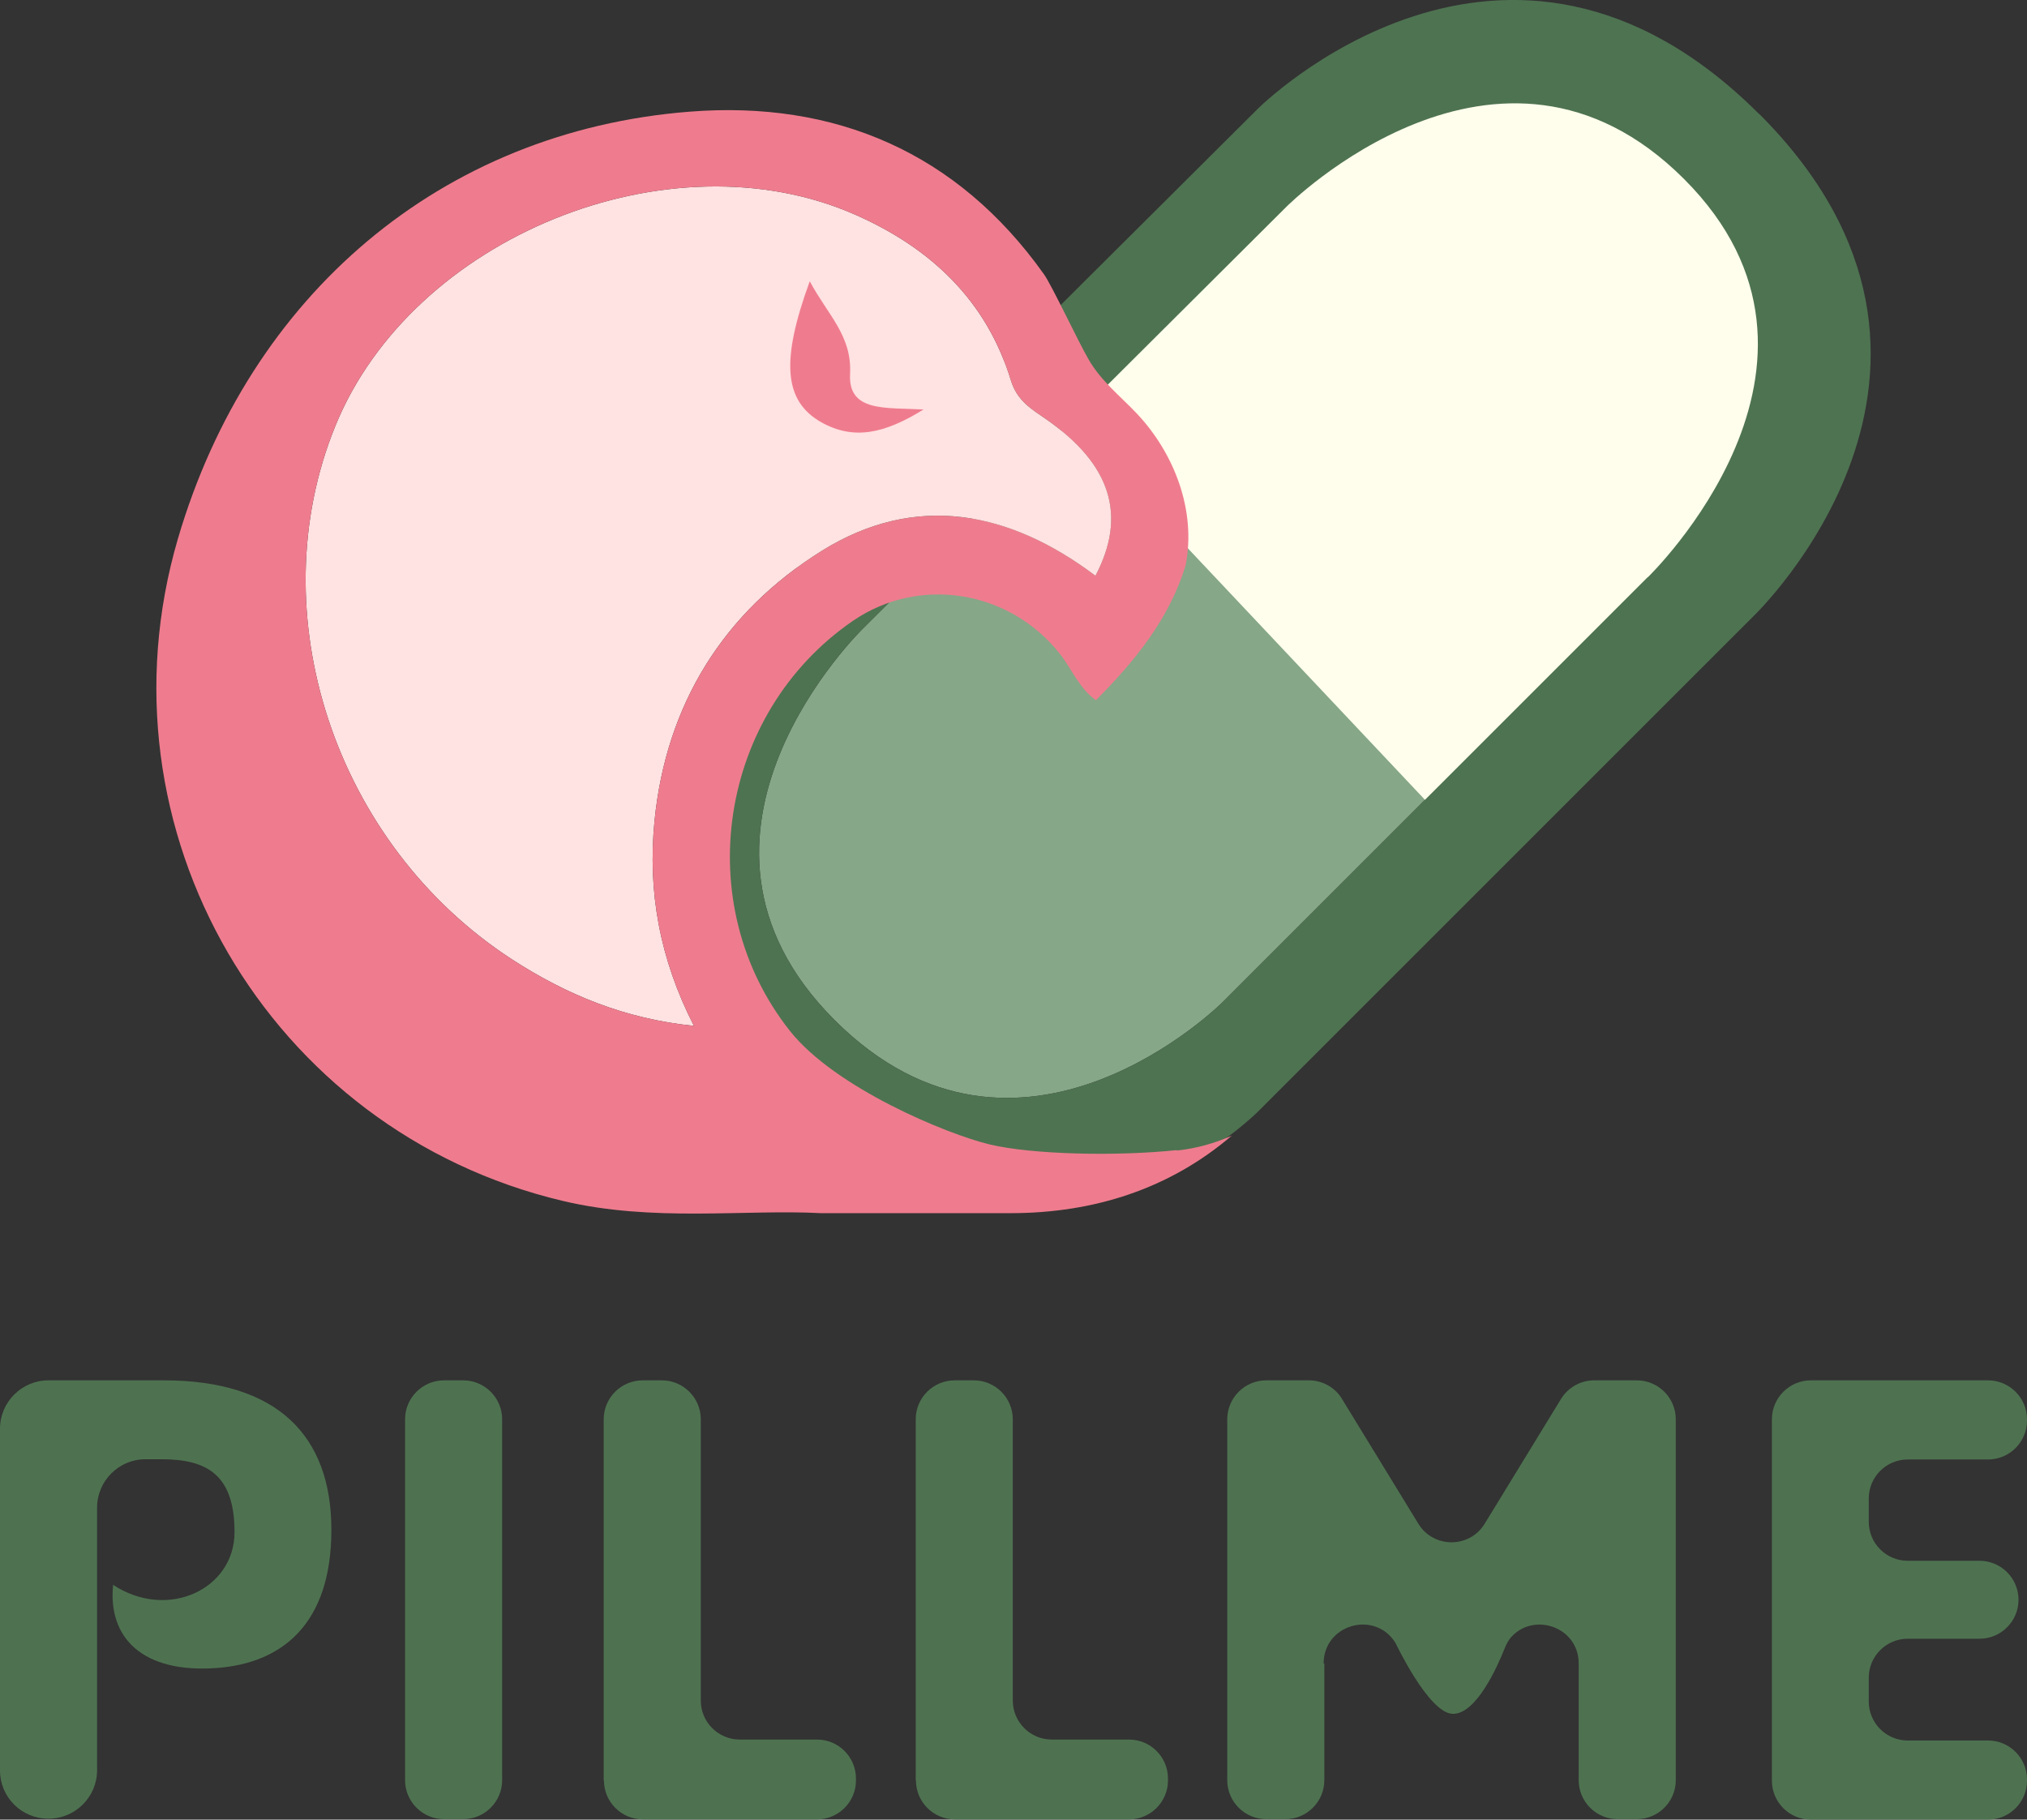 <?xml version="1.0" encoding="UTF-8"?>
<svg xmlns="http://www.w3.org/2000/svg" version="1.1" viewBox="0 0 858.2 770.5">
  <rect x="0" y="0" width="858.2" height="770.5" fill="#333333" stroke="none"/>
  <defs>
    <style>
      .cls-1 {
        fill: #ef7c8e;
      }

      .cls-2 {
        fill: #86a788;
      }

      .cls-3 {
        fill: #ffe2e2;
      }

      .cls-4 {
        fill: none;
      }

      .cls-5 {
        fill: #fffdec;
      }

      .cls-6 {
        fill: #4e7250;
      }

      .cls-7 {
        fill: #4e7351;
      }
    </style>
  </defs>
  <!-- Generator: Adobe Illustrator 28.7.4, SVG Export Plug-In . SVG Version: 1.2.0 Build 166)  -->
  <g>
    <g id="_레이어_1" data-name="레이어_1">
      <g id="_레이어_1-2" data-name="_레이어_1">
        <g>
          <rect class="cls-4" x="340.8" y="231" width="70.4" height="15.3"/>
          <g>
            <path class="cls-6" d="M0,749.7v-144.7c0-11.3,9.2-20.5,20.5-20.5h48.9c47.9,0,70.9,23.3,70.9,63.3s-21,56.5-48.6,58.5c-31.2,2.3-46.1-12.7-43.8-35.2h0c23.1,15.2,51.4,1.8,51.4-22.3s-11.4-30.9-30.9-30.9h-6.8c-11.3,0-20.5,9.2-20.5,20.5v111.2c0,11.3-9.2,20.5-20.5,20.5h0c-11.4.1-20.6-9.1-20.6-20.4Z"/>
            <path class="cls-6" d="M171.5,753.8v-152.8c0-9.1,7.4-16.5,16.5-16.5h8.1c9.1,0,16.5,7.4,16.5,16.5v152.8c0,9.1-7.4,16.5-16.5,16.5h-8.1c-9.1,0-16.5-7.4-16.5-16.5Z"/>
            <path class="cls-6" d="M255.6,753.8v-152.8c0-9.1,7.4-16.5,16.5-16.5h8.1c9.1,0,16.5,7.4,16.5,16.5v119.1c0,9.1,7.4,16.5,16.5,16.5h32.7c9.1,0,16.5,7.4,16.5,16.5v.8c0,9.1-7.4,16.5-16.5,16.5h-73.7c-9.1,0-16.5-7.4-16.5-16.5h-.1Z"/>
            <path class="cls-6" d="M387.7,753.8v-152.8c0-9.1,7.4-16.5,16.5-16.5h8.1c9.1,0,16.5,7.4,16.5,16.5v119.1c0,9.1,7.4,16.5,16.5,16.5h32.7c9.1,0,16.5,7.4,16.5,16.5v.8c0,9.1-7.4,16.5-16.5,16.5h-73.7c-9.1,0-16.5-7.4-16.5-16.5h-.1Z"/>
            <path class="cls-6" d="M560.7,704.4v49.4c0,9.1-7.4,16.5-16.5,16.5h-8.1c-9.1,0-16.5-7.4-16.5-16.5v-152.8c0-9.1,7.4-16.5,16.5-16.5h18.1c5.7,0,11.1,3,14,7.9l32.3,52.8c6.4,10.5,21.7,10.5,28.1,0l32.3-52.8c3-4.9,8.3-7.9,14-7.9h18.1c9.1,0,16.5,7.4,16.5,16.5v152.8c0,9.1-7.4,16.5-16.5,16.5h-8.1c-9.1,0-16.5-7.4-16.5-16.5v-49.4c0-15.2-18.3-21.7-28.1-11.7-1.5,1.5-2.5,3.4-3.3,5.4-2.8,7.1-12,28.1-22.1,27.6s-24-29.9-24-29.9c-8.7-14.2-30.5-8-30.5,8.6h.3Z"/>
            <path class="cls-6" d="M750.2,753.8v-152.8c0-9.1,7.4-16.5,16.5-16.5h75c9.1,0,16.5,7.4,16.5,16.5v.5c0,9.1-7.4,16.5-16.5,16.5h-34c-9.1,0-16.5,7.4-16.5,16.5v9.9c0,9.1,7.4,16.5,16.5,16.5h30.4c9.1,0,16.5,7.4,16.5,16.5h0c0,9.1-7.4,16.5-16.5,16.5h-30.4c-9.1,0-16.5,7.4-16.5,16.5v10.1c0,9.1,7.4,16.5,16.5,16.5h34c9.1,0,16.5,7.4,16.5,16.5v.5c0,9.1-7.4,16.5-16.5,16.5h-75c-9.1,0-16.5-7.4-16.5-16.5v-.2Z"/>
          </g>
          <g>
            <g>
              <path class="cls-2" d="M697.6,244.4l-180,180s-85.9,85.9-164.3,7.5c-78.4-78.4,12.3-166,12.3-166l179.1-178.4s89.9-90.1,168.3-11.7c78.4,78.4-15.4,168.7-15.4,168.7Z"/>
              <path class="cls-5" d="M708.5,243.7l-98.1,102.5-161-170.8,100.6-112.2s93.2-103.6,174.4-13.4c81.3,90.1-15.9,194-15.9,194Z"/>
              <path class="cls-7" d="M744.8,48.3c-107.4-107.4-212.3-2.2-212.3-2.2l-209.1,208.2s-106.1,102,1.3,209.4c107.4,107.4,207.7,7.2,207.7,7.2l210.1-210.1s109.8-105,2.4-212.5ZM697.6,244.4l-180,180s-85.9,85.9-164.3,7.5c-78.4-78.4,12.3-166,12.3-166l179.1-178.4s89.9-90.1,168.3-11.7c78.4,78.4-15.4,168.7-15.4,168.7Z"/>
            </g>
            <g>
              <path class="cls-3" d="M293.8,434.4c-29.5-3-54.1-13.3-77.1-28.2-74.9-48.7-107.2-146.3-74.7-225.9,32.6-79.9,141.5-124.2,220.3-89.3,31.7,14,55.4,36.2,65.7,70.1,2.7,8.8,8.9,12.2,15.2,16.6,27.2,19,34,40.6,20.6,66.1-36.4-27.4-76.1-35.3-115.8-10.6-41.5,25.9-66,64.9-70.9,114.5-2.9,29.7,2.1,58.1,16.7,86.7Z"/>
              <path class="cls-1" d="M498.3,487c-25.5,2.7-61.3,1.9-79.3-2.4s-65.4-23.9-84.5-48c-42.7-53.8-30.3-134.6,26.6-173.7,28-19.2,66.1-13.1,87.5,13.8,5.2,6.5,8.2,14.7,15.4,19.8,16.6-16.7,31.1-34.5,38-57.2,0,0,0,0,0-.1,4.5-23-4.8-47.2-20.6-64-7.1-7.5-15.3-13.9-20.5-23-4.5-7.7-15.7-31.7-19-36.2-36.6-51.4-88.3-73.6-150.1-68.7-104.9,8.3-186.2,77.5-216.5,180.9-36,123.1,38.2,250.7,162.9,280.3,38.2,9.1,77.1,3.5,109.4,5.2,31,0,55.7,0,80.3,0,35.4,0,67.4-10.4,93.6-32.8-7.2,3.2-14.9,5.4-23.3,6.3ZM293.8,434.4c-29.5-3-54.1-13.3-77.1-28.2-74.9-48.7-107.2-146.3-74.7-225.9,32.6-79.9,141.5-124.2,220.3-89.3,31.7,14,55.4,36.2,65.7,70.1,2.7,8.8,8.9,12.2,15.2,16.6,27.2,19,34,40.6,20.6,66.1-36.4-27.4-76.1-35.3-115.8-10.6-41.5,25.9-66,64.9-70.9,114.5-2.9,29.7,2.1,58.1,16.7,86.7Z"/>
              <path class="cls-1" d="M342.9,119.2c7.5,14.1,17.9,22.9,17,39.2-.8,16.2,15,14.1,31.1,15-16.8,10.4-29.7,13-43.3,5.4-15.8-9-17.2-25.9-4.9-59.6Z"/>
            </g>
          </g>
        </g>
      </g>
    </g>
  </g>
</svg>